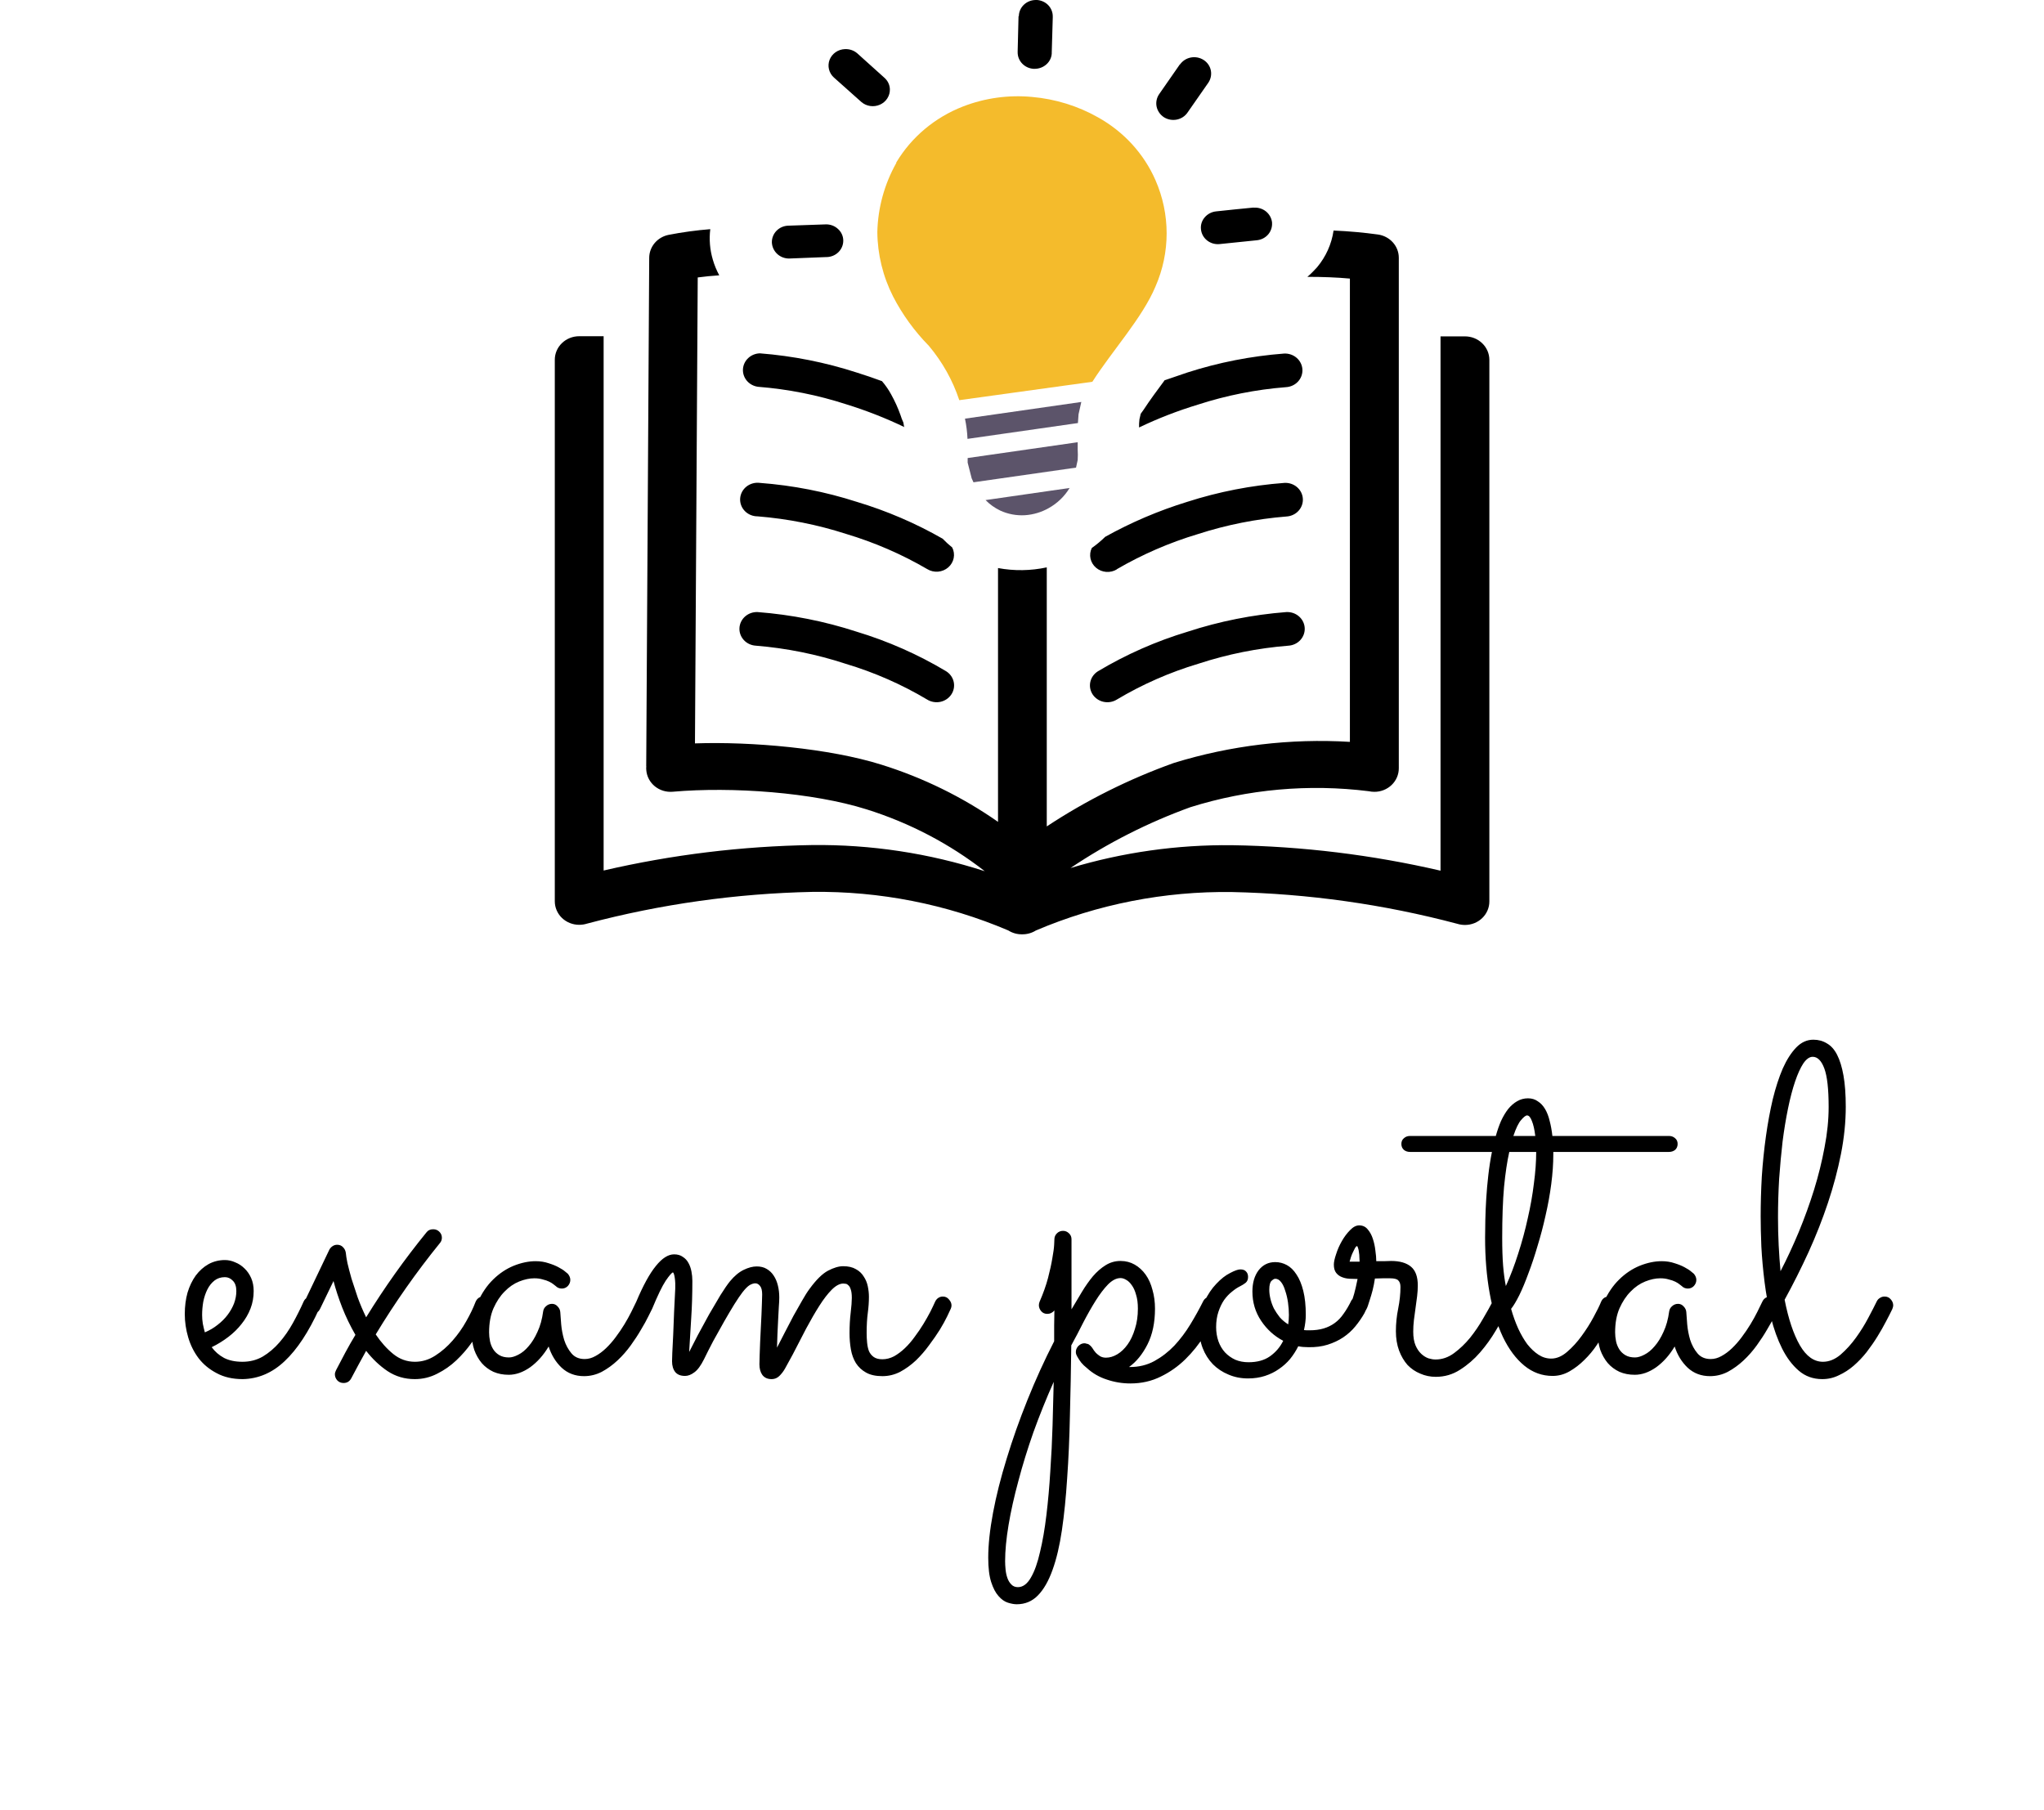 <svg width="350" height="310" viewBox="0 0 350 310" fill="none" xmlns="http://www.w3.org/2000/svg">
<path d="M36.25 230.703C36.797 231.458 37.5 232.07 38.359 232.539C39.219 232.982 40.273 233.203 41.523 233.203C42.8 233.203 43.958 232.904 45 232.305C46.042 231.68 46.992 230.872 47.852 229.883C48.711 228.893 49.479 227.786 50.156 226.562C50.833 225.339 51.445 224.115 51.992 222.891C52.122 222.604 52.305 222.396 52.539 222.266C52.773 222.109 53.034 222.031 53.32 222.031C53.763 222.031 54.115 222.188 54.375 222.5C54.661 222.812 54.805 223.151 54.805 223.516C54.805 223.646 54.792 223.763 54.766 223.867C54.74 223.945 54.7 224.036 54.648 224.141C52.852 228.099 50.885 231.081 48.75 233.086C46.641 235.091 44.245 236.12 41.562 236.172C39.844 236.172 38.359 235.833 37.109 235.156C35.859 234.505 34.831 233.659 34.023 232.617C33.216 231.549 32.617 230.352 32.227 229.023C31.836 227.695 31.641 226.367 31.641 225.039C31.641 223.711 31.797 222.487 32.109 221.367C32.448 220.247 32.917 219.271 33.516 218.438C34.141 217.604 34.87 216.953 35.703 216.484C36.562 216.016 37.5 215.781 38.516 215.781C39.115 215.781 39.7 215.911 40.273 216.172C40.872 216.406 41.406 216.758 41.875 217.227C42.344 217.669 42.721 218.216 43.008 218.867C43.294 219.518 43.438 220.26 43.438 221.094C43.438 222.161 43.255 223.164 42.891 224.102C42.526 225.039 42.018 225.911 41.367 226.719C40.742 227.526 39.987 228.268 39.102 228.945C38.216 229.622 37.266 230.208 36.25 230.703ZM35.078 228.164C35.885 227.826 36.615 227.396 37.266 226.875C37.943 226.354 38.516 225.781 38.984 225.156C39.453 224.531 39.818 223.88 40.078 223.203C40.339 222.5 40.469 221.797 40.469 221.094C40.469 220.312 40.273 219.727 39.883 219.336C39.492 218.919 39.036 218.711 38.516 218.711C37.812 218.711 37.214 218.906 36.719 219.297C36.224 219.688 35.82 220.195 35.508 220.82C35.195 221.445 34.961 222.148 34.805 222.93C34.675 223.685 34.609 224.44 34.609 225.195C34.609 225.664 34.648 226.159 34.727 226.68C34.831 227.201 34.948 227.695 35.078 228.164ZM75.312 212.891C71.302 217.839 67.643 223.047 64.336 228.516C65.247 229.87 66.25 230.99 67.344 231.875C68.438 232.76 69.674 233.203 71.055 233.203C72.279 233.203 73.438 232.852 74.531 232.148C75.625 231.445 76.615 230.586 77.5 229.57C78.412 228.529 79.193 227.422 79.844 226.25C80.521 225.052 81.042 223.971 81.406 223.008C81.667 222.357 82.122 222.031 82.773 222.031C83.216 222.031 83.568 222.188 83.828 222.5C84.115 222.786 84.258 223.125 84.258 223.516C84.258 223.646 84.232 223.815 84.18 224.023C84.206 223.971 84.088 224.232 83.828 224.805C83.568 225.378 83.177 226.12 82.656 227.031C82.135 227.917 81.497 228.893 80.742 229.961C79.987 231.029 79.115 232.031 78.125 232.969C77.162 233.88 76.081 234.635 74.883 235.234C73.685 235.859 72.396 236.172 71.016 236.172C69.297 236.172 67.747 235.716 66.367 234.805C65.013 233.893 63.789 232.734 62.695 231.328C62.253 232.109 61.823 232.891 61.406 233.672C60.99 234.453 60.573 235.234 60.156 236.016C59.87 236.562 59.427 236.836 58.828 236.836C58.385 236.836 58.021 236.68 57.734 236.367C57.474 236.055 57.344 235.716 57.344 235.352C57.344 235.143 57.409 234.909 57.539 234.648C58.06 233.633 58.594 232.617 59.141 231.602C59.688 230.586 60.26 229.583 60.859 228.594C59.974 227.057 59.219 225.495 58.594 223.906C57.969 222.292 57.474 220.781 57.109 219.375L54.805 224.141C54.518 224.714 54.075 225 53.477 225C53.034 225 52.669 224.844 52.383 224.531C52.122 224.219 51.992 223.88 51.992 223.516C51.992 223.281 52.044 223.073 52.148 222.891L56.406 213.984C56.536 213.75 56.719 213.555 56.953 213.398C57.188 213.242 57.448 213.164 57.734 213.164C58.151 213.164 58.49 213.307 58.75 213.594C59.01 213.854 59.167 214.18 59.219 214.57C59.245 214.935 59.336 215.508 59.492 216.289C59.675 217.07 59.909 217.969 60.195 218.984C60.508 219.974 60.859 221.042 61.25 222.188C61.667 223.333 62.148 224.466 62.695 225.586C65.82 220.508 69.271 215.651 73.047 211.016C73.307 210.677 73.685 210.508 74.18 210.508C74.596 210.508 74.948 210.651 75.234 210.938C75.521 211.224 75.664 211.562 75.664 211.953C75.664 212.318 75.547 212.63 75.312 212.891ZM111.68 224.102C111.576 224.31 111.354 224.753 111.016 225.43C110.703 226.081 110.286 226.836 109.766 227.695C109.271 228.555 108.685 229.453 108.008 230.391C107.331 231.328 106.576 232.188 105.742 232.969C104.909 233.75 104.01 234.401 103.047 234.922C102.083 235.417 101.068 235.664 100 235.664C98.49 235.664 97.213 235.182 96.172 234.219C95.156 233.255 94.414 232.044 93.945 230.586C93.06 232.07 92.005 233.255 90.781 234.141C89.557 235 88.333 235.43 87.109 235.43C86.146 235.43 85.273 235.26 84.492 234.922C83.711 234.557 83.047 234.062 82.5 233.438C81.953 232.786 81.523 232.031 81.211 231.172C80.924 230.312 80.781 229.375 80.781 228.359C80.781 226.328 81.12 224.544 81.797 223.008C82.5 221.445 83.385 220.143 84.453 219.102C85.521 218.06 86.693 217.279 87.969 216.758C89.271 216.237 90.521 215.977 91.719 215.977C92.526 215.977 93.268 216.094 93.945 216.328C94.622 216.536 95.195 216.771 95.664 217.031C96.159 217.292 96.537 217.539 96.797 217.773C97.057 217.982 97.201 218.099 97.227 218.125C97.513 218.464 97.656 218.815 97.656 219.18C97.656 219.57 97.513 219.922 97.227 220.234C96.94 220.521 96.602 220.664 96.211 220.664C95.794 220.664 95.443 220.521 95.156 220.234C95.104 220.182 94.987 220.091 94.805 219.961C94.622 219.805 94.375 219.648 94.062 219.492C93.75 219.336 93.372 219.206 92.93 219.102C92.513 218.971 92.031 218.906 91.484 218.906C90.677 218.906 89.818 219.089 88.906 219.453C87.995 219.818 87.162 220.391 86.406 221.172C85.651 221.927 85.013 222.891 84.492 224.062C83.997 225.208 83.75 226.576 83.75 228.164C83.75 228.659 83.802 229.167 83.906 229.688C84.01 230.182 84.193 230.638 84.453 231.055C84.713 231.471 85.065 231.81 85.508 232.07C85.951 232.331 86.497 232.461 87.148 232.461C87.617 232.461 88.151 232.305 88.75 231.992C89.375 231.68 89.961 231.198 90.508 230.547C91.081 229.896 91.588 229.076 92.031 228.086C92.5 227.096 92.826 225.924 93.008 224.57C93.06 224.206 93.229 223.906 93.516 223.672C93.802 223.411 94.141 223.281 94.531 223.281C94.896 223.281 95.208 223.424 95.469 223.711C95.755 223.997 95.912 224.323 95.938 224.688C95.963 225.182 96.016 225.885 96.094 226.797C96.172 227.682 96.341 228.568 96.602 229.453C96.888 230.339 97.305 231.107 97.852 231.758C98.398 232.409 99.154 232.734 100.117 232.734C100.742 232.734 101.354 232.565 101.953 232.227C102.578 231.888 103.177 231.445 103.75 230.898C104.349 230.326 104.909 229.688 105.43 228.984C105.977 228.255 106.471 227.526 106.914 226.797C107.357 226.068 107.747 225.365 108.086 224.688C108.424 224.01 108.711 223.424 108.945 222.93C109.076 222.643 109.258 222.422 109.492 222.266C109.753 222.109 110.026 222.031 110.312 222.031C110.755 222.031 111.107 222.201 111.367 222.539C111.654 222.852 111.797 223.19 111.797 223.555C111.797 223.737 111.758 223.919 111.68 224.102ZM118.008 231.523C118.398 230.742 118.893 229.779 119.492 228.633C120.117 227.461 120.755 226.289 121.406 225.117C122.083 223.945 122.734 222.839 123.359 221.797C124.01 220.755 124.557 219.961 125 219.414C125.755 218.503 126.536 217.852 127.344 217.461C128.151 217.07 128.893 216.875 129.57 216.875C130.247 216.875 130.82 217.018 131.289 217.305C131.784 217.591 132.188 217.982 132.5 218.477C132.812 218.945 133.047 219.505 133.203 220.156C133.359 220.781 133.438 221.458 133.438 222.188C133.438 222.604 133.411 223.151 133.359 223.828C133.333 224.505 133.294 225.234 133.242 226.016C133.216 226.797 133.177 227.604 133.125 228.438C133.099 229.271 133.073 230.052 133.047 230.781C133.438 230 133.88 229.141 134.375 228.203C134.87 227.24 135.365 226.289 135.859 225.352C136.38 224.414 136.875 223.542 137.344 222.734C137.812 221.901 138.242 221.224 138.633 220.703C139.753 219.167 140.794 218.138 141.758 217.617C142.747 217.096 143.62 216.836 144.375 216.836C145.26 216.836 145.99 217.005 146.562 217.344C147.135 217.656 147.578 218.073 147.891 218.594C148.229 219.089 148.464 219.648 148.594 220.273C148.724 220.898 148.789 221.497 148.789 222.07C148.789 222.956 148.724 223.88 148.594 224.844C148.464 225.807 148.398 226.953 148.398 228.281C148.398 228.828 148.424 229.375 148.477 229.922C148.529 230.469 148.633 230.951 148.789 231.367C148.971 231.784 149.245 232.122 149.609 232.383C149.974 232.643 150.469 232.773 151.094 232.773C151.771 232.773 152.435 232.604 153.086 232.266C153.737 231.901 154.362 231.432 154.961 230.859C155.56 230.286 156.12 229.635 156.641 228.906C157.188 228.177 157.682 227.448 158.125 226.719C158.568 225.99 158.958 225.299 159.297 224.648C159.635 223.971 159.909 223.398 160.117 222.93C160.247 222.643 160.43 222.422 160.664 222.266C160.898 222.109 161.159 222.031 161.445 222.031C161.888 222.031 162.24 222.201 162.5 222.539C162.786 222.852 162.93 223.19 162.93 223.555C162.93 223.737 162.891 223.919 162.812 224.102C162.708 224.31 162.5 224.753 162.188 225.43C161.875 226.081 161.458 226.836 160.938 227.695C160.417 228.529 159.805 229.414 159.102 230.352C158.424 231.289 157.669 232.161 156.836 232.969C156.003 233.75 155.104 234.401 154.141 234.922C153.177 235.417 152.161 235.664 151.094 235.664C149.948 235.664 149.01 235.456 148.281 235.039C147.578 234.648 147.005 234.115 146.562 233.438C146.146 232.76 145.859 231.979 145.703 231.094C145.547 230.208 145.469 229.284 145.469 228.32C145.469 227.044 145.534 225.872 145.664 224.805C145.794 223.711 145.859 222.865 145.859 222.266C145.859 221.615 145.794 221.12 145.664 220.781C145.56 220.443 145.417 220.208 145.234 220.078C145.078 219.922 144.922 219.844 144.766 219.844C144.609 219.818 144.492 219.805 144.414 219.805C143.789 219.805 143.125 220.156 142.422 220.859C141.745 221.536 141.042 222.448 140.312 223.594C139.583 224.74 138.828 226.042 138.047 227.5C137.292 228.958 136.523 230.443 135.742 231.953C135.299 232.786 134.922 233.477 134.609 234.023C134.323 234.57 134.036 235 133.75 235.312C133.49 235.625 133.229 235.846 132.969 235.977C132.708 236.107 132.422 236.172 132.109 236.172C131.432 236.172 130.911 235.938 130.547 235.469C130.208 235 130.039 234.388 130.039 233.633C130.039 233.242 130.052 232.721 130.078 232.07C130.104 231.419 130.13 230.703 130.156 229.922C130.182 229.141 130.221 228.333 130.273 227.5C130.326 226.667 130.365 225.872 130.391 225.117C130.417 224.336 130.443 223.646 130.469 223.047C130.495 222.448 130.508 221.992 130.508 221.68C130.508 221.003 130.391 220.521 130.156 220.234C129.922 219.922 129.648 219.766 129.336 219.766C129.049 219.766 128.724 219.87 128.359 220.078C128.021 220.286 127.617 220.69 127.148 221.289C126.784 221.758 126.315 222.448 125.742 223.359C125.195 224.245 124.609 225.234 123.984 226.328C123.359 227.422 122.734 228.542 122.109 229.688C121.51 230.833 120.99 231.862 120.547 232.773C120 233.867 119.453 234.609 118.906 235C118.359 235.417 117.826 235.625 117.305 235.625C116.549 235.625 115.99 235.404 115.625 234.961C115.26 234.492 115.078 233.88 115.078 233.125C115.078 233.047 115.091 232.578 115.117 231.719C115.169 230.859 115.221 229.818 115.273 228.594C115.326 227.344 115.378 226.016 115.43 224.609C115.508 223.203 115.573 221.888 115.625 220.664C115.651 220.013 115.625 219.414 115.547 218.867C115.469 218.32 115.365 217.995 115.234 217.891C115.026 217.943 114.609 218.424 113.984 219.336C113.385 220.247 112.617 221.836 111.68 224.102C111.549 224.388 111.354 224.609 111.094 224.766C110.833 224.922 110.56 225 110.273 225C109.831 225 109.479 224.857 109.219 224.57C108.958 224.258 108.828 223.906 108.828 223.516C108.828 223.333 108.867 223.138 108.945 222.93C110.117 220.143 111.237 218.099 112.305 216.797C113.372 215.469 114.414 214.805 115.43 214.805C116.029 214.805 116.523 214.948 116.914 215.234C117.331 215.495 117.656 215.846 117.891 216.289C118.125 216.706 118.294 217.188 118.398 217.734C118.503 218.281 118.555 218.815 118.555 219.336C118.555 221.654 118.49 223.776 118.359 225.703C118.255 227.63 118.138 229.57 118.008 231.523ZM197.773 224.102C197.773 226.497 197.344 228.542 196.484 230.234C195.625 231.927 194.57 233.216 193.32 234.102H193.477C195.013 234.102 196.406 233.763 197.656 233.086C198.932 232.383 200.078 231.497 201.094 230.43C202.109 229.336 203.021 228.125 203.828 226.797C204.635 225.469 205.352 224.18 205.977 222.93C206.107 222.643 206.289 222.422 206.523 222.266C206.784 222.109 207.057 222.031 207.344 222.031C207.786 222.031 208.138 222.188 208.398 222.5C208.659 222.812 208.789 223.151 208.789 223.516C208.789 223.724 208.75 223.919 208.672 224.102C207.995 225.612 207.188 227.135 206.25 228.672C205.312 230.182 204.219 231.549 202.969 232.773C201.719 233.997 200.312 234.987 198.75 235.742C197.188 236.523 195.456 236.914 193.555 236.914C192.174 236.914 190.833 236.693 189.531 236.25C188.229 235.833 187.083 235.169 186.094 234.258C185.729 233.971 185.417 233.672 185.156 233.359C184.896 233.021 184.688 232.708 184.531 232.422C184.479 232.37 184.453 232.318 184.453 232.266C184.297 232.031 184.219 231.784 184.219 231.523C184.219 231.185 184.336 230.872 184.57 230.586C184.596 230.534 184.622 230.508 184.648 230.508C184.674 230.482 184.701 230.456 184.727 230.43C184.987 230.195 185.273 230.065 185.586 230.039H185.703C185.833 230.039 185.924 230.052 185.977 230.078C186.003 230.078 186.016 230.091 186.016 230.117C186.042 230.117 186.068 230.117 186.094 230.117C186.172 230.117 186.263 230.143 186.367 230.195C186.393 230.221 186.419 230.234 186.445 230.234C186.68 230.391 186.875 230.586 187.031 230.82C187.214 231.133 187.422 231.419 187.656 231.68C187.865 231.888 188.112 232.083 188.398 232.266C188.685 232.422 189.01 232.5 189.375 232.5C190.026 232.5 190.677 232.305 191.328 231.914C191.979 231.523 192.565 230.964 193.086 230.234C193.607 229.505 194.023 228.62 194.336 227.578C194.674 226.536 194.844 225.378 194.844 224.102C194.844 223.164 194.74 222.37 194.531 221.719C194.349 221.042 194.102 220.495 193.789 220.078C193.503 219.661 193.19 219.362 192.852 219.18C192.513 218.971 192.188 218.867 191.875 218.867C191.172 218.867 190.456 219.232 189.727 219.961C189.023 220.69 188.32 221.615 187.617 222.734C186.914 223.854 186.211 225.091 185.508 226.445C184.831 227.799 184.141 229.115 183.438 230.391C183.385 234.609 183.307 238.633 183.203 242.461C183.125 246.289 182.969 249.844 182.734 253.125C182.526 256.406 182.227 259.375 181.836 262.031C181.445 264.688 180.911 266.953 180.234 268.828C179.557 270.729 178.724 272.188 177.734 273.203C176.745 274.219 175.534 274.727 174.102 274.727C173.659 274.727 173.151 274.635 172.578 274.453C172.005 274.271 171.471 273.893 170.977 273.32C170.482 272.773 170.065 271.979 169.727 270.938C169.388 269.896 169.219 268.503 169.219 266.758C169.219 264.544 169.492 261.979 170.039 259.062C170.586 256.146 171.367 253.047 172.383 249.766C173.372 246.51 174.557 243.164 175.938 239.727C177.318 236.289 178.841 232.943 180.508 229.688C180.508 228.776 180.508 227.878 180.508 226.992C180.534 226.107 180.547 225.247 180.547 224.414C180.208 224.805 179.805 225 179.336 225C178.893 225 178.542 224.844 178.281 224.531C178.021 224.219 177.891 223.88 177.891 223.516C177.891 223.333 177.93 223.138 178.008 222.93C178.633 221.497 179.115 220.143 179.453 218.867C179.792 217.565 180.039 216.432 180.195 215.469C180.378 214.479 180.482 213.698 180.508 213.125C180.534 212.552 180.547 212.253 180.547 212.227C180.547 211.836 180.69 211.497 180.977 211.211C181.263 210.924 181.615 210.781 182.031 210.781C182.422 210.781 182.76 210.924 183.047 211.211C183.333 211.471 183.477 211.81 183.477 212.227V224.219C184.076 223.203 184.674 222.201 185.273 221.211C185.872 220.221 186.497 219.336 187.148 218.555C187.826 217.773 188.542 217.148 189.297 216.68C190.078 216.185 190.938 215.938 191.875 215.938C192.76 215.938 193.568 216.146 194.297 216.562C195.026 216.979 195.651 217.552 196.172 218.281C196.693 219.01 197.083 219.883 197.344 220.898C197.63 221.888 197.773 222.956 197.773 224.102ZM180.43 236.641C179.154 239.505 177.995 242.383 176.953 245.273C175.938 248.164 175.078 250.951 174.375 253.633C173.646 256.315 173.086 258.828 172.695 261.172C172.305 263.516 172.109 265.573 172.109 267.344C172.109 267.786 172.135 268.268 172.188 268.789C172.24 269.31 172.344 269.792 172.5 270.234C172.656 270.677 172.878 271.042 173.164 271.328C173.451 271.641 173.828 271.797 174.297 271.797C175.156 271.797 175.898 271.25 176.523 270.156C177.148 269.089 177.669 267.63 178.086 265.781C178.529 263.958 178.893 261.849 179.18 259.453C179.466 257.083 179.688 254.596 179.844 251.992C180.026 249.388 180.156 246.758 180.234 244.102C180.312 241.471 180.378 238.984 180.43 236.641ZM224.023 230.703C223.372 230.703 222.799 230.651 222.305 230.547C221.914 231.328 221.445 232.057 220.898 232.734C220.352 233.385 219.714 233.958 218.984 234.453C218.281 234.948 217.487 235.339 216.602 235.625C215.716 235.911 214.753 236.055 213.711 236.055C212.487 236.055 211.367 235.833 210.352 235.391C209.336 234.974 208.451 234.388 207.695 233.633C206.94 232.852 206.354 231.927 205.938 230.859C205.521 229.766 205.312 228.568 205.312 227.266C205.312 225.599 205.612 224.154 206.211 222.93C206.81 221.68 207.5 220.651 208.281 219.844C209.062 219.01 209.844 218.398 210.625 218.008C211.406 217.591 211.992 217.383 212.383 217.383C212.826 217.383 213.151 217.5 213.359 217.734C213.594 217.969 213.711 218.281 213.711 218.672C213.711 219.115 213.568 219.453 213.281 219.688C213.021 219.896 212.682 220.104 212.266 220.312C211.849 220.521 211.406 220.82 210.938 221.211C210.469 221.576 210.026 222.044 209.609 222.617C209.219 223.19 208.893 223.867 208.633 224.648C208.372 225.43 208.242 226.302 208.242 227.266C208.242 228.125 208.372 228.932 208.633 229.688C208.893 230.417 209.271 231.055 209.766 231.602C210.26 232.122 210.846 232.539 211.523 232.852C212.201 233.138 212.956 233.281 213.789 233.281C215.273 233.281 216.497 232.943 217.461 232.266C218.451 231.562 219.206 230.677 219.727 229.609C218.19 228.802 216.927 227.656 215.938 226.172C214.948 224.688 214.453 223.021 214.453 221.172C214.453 219.688 214.805 218.477 215.508 217.539C216.237 216.602 217.188 216.133 218.359 216.133C219.062 216.133 219.727 216.302 220.352 216.641C220.977 216.979 221.523 217.513 221.992 218.242C222.487 218.971 222.878 219.909 223.164 221.055C223.451 222.201 223.594 223.568 223.594 225.156C223.594 225.99 223.49 226.862 223.281 227.773C223.438 227.799 223.594 227.812 223.75 227.812C223.906 227.812 224.076 227.812 224.258 227.812C225.143 227.812 225.938 227.708 226.641 227.5C227.344 227.292 227.982 226.979 228.555 226.562C229.128 226.146 229.635 225.612 230.078 224.961C230.547 224.31 230.99 223.555 231.406 222.695C231.484 222.539 231.654 222.396 231.914 222.266C232.174 222.109 232.435 222.031 232.695 222.031C233.034 222.031 233.346 222.174 233.633 222.461C233.945 222.721 234.102 223.073 234.102 223.516C234.102 223.724 234.049 223.958 233.945 224.219C233.841 224.453 233.737 224.674 233.633 224.883C233.19 225.664 232.669 226.419 232.07 227.148C231.497 227.852 230.807 228.477 230 229.023C229.219 229.544 228.333 229.961 227.344 230.273C226.354 230.586 225.247 230.729 224.023 230.703ZM217.344 220.859C217.344 221.354 217.409 221.875 217.539 222.422C217.669 222.969 217.865 223.516 218.125 224.062C218.411 224.583 218.75 225.091 219.141 225.586C219.557 226.055 220.039 226.458 220.586 226.797C220.664 226.25 220.703 225.716 220.703 225.195C220.703 224.492 220.651 223.776 220.547 223.047C220.443 222.318 220.286 221.654 220.078 221.055C219.896 220.43 219.661 219.935 219.375 219.57C219.089 219.18 218.75 218.984 218.359 218.984C218.203 218.984 217.995 219.102 217.734 219.336C217.474 219.57 217.344 220.078 217.344 220.859ZM235.43 218.945C235.326 219.648 235.195 220.312 235.039 220.938C234.883 221.536 234.727 222.07 234.57 222.539C234.44 222.982 234.323 223.346 234.219 223.633C234.115 223.919 234.049 224.076 234.023 224.102C233.763 224.701 233.307 225 232.656 225C232.292 225 231.953 224.87 231.641 224.609C231.328 224.323 231.172 223.971 231.172 223.555C231.172 223.398 231.198 223.281 231.25 223.203C231.302 223.125 231.38 222.969 231.484 222.734C231.589 222.5 231.719 222.109 231.875 221.562C232.031 221.016 232.227 220.169 232.461 219.023C232.018 219.023 231.562 219.01 231.094 218.984C230.625 218.958 230.195 218.867 229.805 218.711C229.388 218.555 229.049 218.307 228.789 217.969C228.529 217.63 228.398 217.161 228.398 216.562C228.398 216.12 228.529 215.521 228.789 214.766C229.023 214.01 229.349 213.268 229.766 212.539C230.182 211.81 230.651 211.185 231.172 210.664C231.693 210.117 232.214 209.844 232.734 209.844C233.333 209.844 233.815 210.065 234.18 210.508C234.57 210.951 234.87 211.497 235.078 212.148C235.286 212.773 235.43 213.438 235.508 214.141C235.612 214.844 235.664 215.456 235.664 215.977C236.107 215.977 236.536 215.977 236.953 215.977C237.396 215.951 237.812 215.938 238.203 215.938C239.688 215.938 240.82 216.263 241.602 216.914C242.383 217.565 242.773 218.633 242.773 220.117C242.773 220.716 242.734 221.341 242.656 221.992C242.578 222.643 242.487 223.32 242.383 224.023C242.279 224.701 242.188 225.378 242.109 226.055C242.031 226.732 241.992 227.396 241.992 228.047C241.992 228.984 242.122 229.766 242.383 230.391C242.643 230.99 242.969 231.471 243.359 231.836C243.75 232.201 244.167 232.461 244.609 232.617C245.052 232.747 245.456 232.812 245.82 232.812C246.94 232.812 247.995 232.448 248.984 231.719C249.974 230.99 250.885 230.117 251.719 229.102C252.552 228.06 253.294 226.966 253.945 225.82C254.622 224.674 255.182 223.672 255.625 222.812C255.755 222.578 255.938 222.396 256.172 222.266C256.406 222.135 256.654 222.07 256.914 222.07C257.383 222.07 257.747 222.227 258.008 222.539C258.268 222.826 258.398 223.151 258.398 223.516C258.398 223.776 258.346 224.01 258.242 224.219C257.643 225.286 256.94 226.497 256.133 227.852C255.352 229.18 254.453 230.43 253.438 231.602C252.422 232.773 251.276 233.763 250 234.57C248.75 235.378 247.37 235.781 245.859 235.781C244.922 235.781 244.036 235.599 243.203 235.234C242.37 234.896 241.641 234.401 241.016 233.75C240.417 233.073 239.935 232.253 239.57 231.289C239.206 230.299 239.023 229.193 239.023 227.969C239.023 226.667 239.154 225.378 239.414 224.102C239.674 222.799 239.805 221.562 239.805 220.391C239.805 219.896 239.688 219.531 239.453 219.297C239.245 219.036 238.763 218.906 238.008 218.906C237.643 218.906 237.24 218.906 236.797 218.906C236.38 218.906 235.924 218.919 235.43 218.945ZM232.812 216.055C232.812 215.872 232.799 215.638 232.773 215.352C232.773 215.039 232.747 214.74 232.695 214.453C232.669 214.167 232.617 213.919 232.539 213.711C232.487 213.503 232.422 213.398 232.344 213.398C232.266 213.398 232.161 213.503 232.031 213.711C231.927 213.893 231.81 214.128 231.68 214.414C231.549 214.674 231.432 214.961 231.328 215.273C231.224 215.586 231.146 215.846 231.094 216.055H232.812ZM287.266 195.898C287.266 196.315 287.122 196.654 286.836 196.914C286.549 197.148 286.198 197.266 285.781 197.266H265.977V197.695C265.977 199.284 265.859 200.977 265.625 202.773C265.391 204.57 265.065 206.367 264.648 208.164C264.258 209.935 263.802 211.667 263.281 213.359C262.786 215.052 262.266 216.615 261.719 218.047C261.198 219.479 260.677 220.729 260.156 221.797C259.635 222.839 259.167 223.62 258.75 224.141C259.089 225.339 259.492 226.458 259.961 227.5C260.43 228.516 260.951 229.414 261.523 230.195C262.122 230.951 262.76 231.549 263.438 231.992C264.115 232.435 264.844 232.656 265.625 232.656C266.536 232.656 267.435 232.279 268.32 231.523C269.232 230.742 270.065 229.831 270.82 228.789C271.602 227.721 272.279 226.654 272.852 225.586C273.451 224.492 273.88 223.62 274.141 222.969C274.401 222.344 274.857 222.031 275.508 222.031C275.951 222.031 276.302 222.188 276.562 222.5C276.849 222.812 276.992 223.151 276.992 223.516C276.992 223.698 276.953 223.88 276.875 224.062C276.797 224.245 276.602 224.661 276.289 225.312C276.003 225.964 275.612 226.719 275.117 227.578C274.648 228.438 274.089 229.349 273.438 230.312C272.812 231.25 272.096 232.109 271.289 232.891C270.508 233.672 269.661 234.323 268.75 234.844C267.839 235.365 266.875 235.625 265.859 235.625C264.062 235.625 262.448 235.039 261.016 233.867C259.583 232.695 258.359 231.055 257.344 228.945C256.354 226.836 255.599 224.336 255.078 221.445C254.557 218.555 254.297 215.391 254.297 211.953C254.297 211.094 254.31 210.091 254.336 208.945C254.362 207.773 254.414 206.549 254.492 205.273C254.57 203.971 254.688 202.643 254.844 201.289C255 199.909 255.208 198.568 255.469 197.266H241.445C241.029 197.266 240.677 197.148 240.391 196.914C240.104 196.654 239.961 196.315 239.961 195.898C239.961 195.482 240.104 195.156 240.391 194.922C240.677 194.661 241.029 194.531 241.445 194.531H256.133C256.393 193.594 256.693 192.734 257.031 191.953C257.396 191.172 257.799 190.495 258.242 189.922C258.711 189.349 259.219 188.906 259.766 188.594C260.339 188.255 260.964 188.086 261.641 188.086C262.292 188.086 262.852 188.255 263.32 188.594C263.815 188.906 264.232 189.349 264.57 189.922C264.909 190.495 265.169 191.172 265.352 191.953C265.56 192.734 265.716 193.594 265.82 194.531H285.781C286.198 194.531 286.549 194.661 286.836 194.922C287.122 195.156 287.266 195.482 287.266 195.898ZM257.852 220.234C258.633 218.516 259.336 216.667 259.961 214.688C260.612 212.682 261.159 210.664 261.602 208.633C262.07 206.602 262.422 204.609 262.656 202.656C262.917 200.703 263.047 198.906 263.047 197.266H258.438C258.073 198.88 257.773 200.885 257.539 203.281C257.331 205.651 257.227 208.542 257.227 211.953C257.227 213.854 257.279 215.456 257.383 216.758C257.487 218.034 257.643 219.193 257.852 220.234ZM261.484 191.016C261.25 191.016 260.911 191.276 260.469 191.797C260.026 192.292 259.583 193.203 259.141 194.531H262.891C262.76 193.438 262.565 192.578 262.305 191.953C262.07 191.328 261.797 191.016 261.484 191.016ZM258.477 223.047V223.086V223.047ZM304.492 224.102C304.388 224.31 304.167 224.753 303.828 225.43C303.516 226.081 303.099 226.836 302.578 227.695C302.083 228.555 301.497 229.453 300.82 230.391C300.143 231.328 299.388 232.188 298.555 232.969C297.721 233.75 296.823 234.401 295.859 234.922C294.896 235.417 293.88 235.664 292.812 235.664C291.302 235.664 290.026 235.182 288.984 234.219C287.969 233.255 287.227 232.044 286.758 230.586C285.872 232.07 284.818 233.255 283.594 234.141C282.37 235 281.146 235.43 279.922 235.43C278.958 235.43 278.086 235.26 277.305 234.922C276.523 234.557 275.859 234.062 275.312 233.438C274.766 232.786 274.336 232.031 274.023 231.172C273.737 230.312 273.594 229.375 273.594 228.359C273.594 226.328 273.932 224.544 274.609 223.008C275.312 221.445 276.198 220.143 277.266 219.102C278.333 218.06 279.505 217.279 280.781 216.758C282.083 216.237 283.333 215.977 284.531 215.977C285.339 215.977 286.081 216.094 286.758 216.328C287.435 216.536 288.008 216.771 288.477 217.031C288.971 217.292 289.349 217.539 289.609 217.773C289.87 217.982 290.013 218.099 290.039 218.125C290.326 218.464 290.469 218.815 290.469 219.18C290.469 219.57 290.326 219.922 290.039 220.234C289.753 220.521 289.414 220.664 289.023 220.664C288.607 220.664 288.255 220.521 287.969 220.234C287.917 220.182 287.799 220.091 287.617 219.961C287.435 219.805 287.188 219.648 286.875 219.492C286.562 219.336 286.185 219.206 285.742 219.102C285.326 218.971 284.844 218.906 284.297 218.906C283.49 218.906 282.63 219.089 281.719 219.453C280.807 219.818 279.974 220.391 279.219 221.172C278.464 221.927 277.826 222.891 277.305 224.062C276.81 225.208 276.562 226.576 276.562 228.164C276.562 228.659 276.615 229.167 276.719 229.688C276.823 230.182 277.005 230.638 277.266 231.055C277.526 231.471 277.878 231.81 278.32 232.07C278.763 232.331 279.31 232.461 279.961 232.461C280.43 232.461 280.964 232.305 281.562 231.992C282.188 231.68 282.773 231.198 283.32 230.547C283.893 229.896 284.401 229.076 284.844 228.086C285.312 227.096 285.638 225.924 285.82 224.57C285.872 224.206 286.042 223.906 286.328 223.672C286.615 223.411 286.953 223.281 287.344 223.281C287.708 223.281 288.021 223.424 288.281 223.711C288.568 223.997 288.724 224.323 288.75 224.688C288.776 225.182 288.828 225.885 288.906 226.797C288.984 227.682 289.154 228.568 289.414 229.453C289.701 230.339 290.117 231.107 290.664 231.758C291.211 232.409 291.966 232.734 292.93 232.734C293.555 232.734 294.167 232.565 294.766 232.227C295.391 231.888 295.99 231.445 296.562 230.898C297.161 230.326 297.721 229.688 298.242 228.984C298.789 228.255 299.284 227.526 299.727 226.797C300.169 226.068 300.56 225.365 300.898 224.688C301.237 224.01 301.523 223.424 301.758 222.93C301.888 222.643 302.07 222.422 302.305 222.266C302.565 222.109 302.839 222.031 303.125 222.031C303.568 222.031 303.919 222.201 304.18 222.539C304.466 222.852 304.609 223.19 304.609 223.555C304.609 223.737 304.57 223.919 304.492 224.102ZM324.023 224.18C323.737 224.779 323.372 225.495 322.93 226.328C322.513 227.135 322.031 227.982 321.484 228.867C320.938 229.753 320.326 230.638 319.648 231.523C318.971 232.383 318.229 233.164 317.422 233.867C316.641 234.544 315.794 235.091 314.883 235.508C313.997 235.951 313.047 236.172 312.031 236.172C310.469 236.172 309.128 235.69 308.008 234.727C306.888 233.763 305.938 232.5 305.156 230.938C304.375 229.375 303.737 227.604 303.242 225.625C302.773 223.62 302.409 221.589 302.148 219.531C301.888 217.448 301.706 215.43 301.602 213.477C301.523 211.523 301.484 209.792 301.484 208.281C301.484 206.094 301.549 203.828 301.68 201.484C301.836 199.141 302.07 196.849 302.383 194.609C302.695 192.37 303.086 190.247 303.555 188.242C304.049 186.237 304.622 184.479 305.273 182.969C305.951 181.458 306.719 180.26 307.578 179.375C308.438 178.49 309.414 178.047 310.508 178.047C311.367 178.047 312.135 178.255 312.812 178.672C313.516 179.062 314.102 179.714 314.57 180.625C315.039 181.536 315.404 182.721 315.664 184.18C315.924 185.638 316.055 187.422 316.055 189.531C316.055 192.135 315.781 194.831 315.234 197.617C314.688 200.378 313.945 203.164 313.008 205.977C312.07 208.789 310.964 211.602 309.688 214.414C308.411 217.201 307.044 219.922 305.586 222.578C306.237 225.885 307.109 228.49 308.203 230.391C309.297 232.266 310.612 233.203 312.148 233.203C313.19 233.203 314.193 232.799 315.156 231.992C316.12 231.159 317.005 230.182 317.812 229.062C318.62 227.943 319.323 226.81 319.922 225.664C320.547 224.492 321.029 223.555 321.367 222.852C321.497 222.591 321.68 222.396 321.914 222.266C322.148 222.109 322.409 222.031 322.695 222.031C323.138 222.031 323.49 222.188 323.75 222.5C324.036 222.812 324.18 223.164 324.18 223.555C324.18 223.711 324.128 223.919 324.023 224.18ZM304.453 208.477C304.453 210.143 304.492 211.745 304.57 213.281C304.648 214.818 304.753 216.289 304.883 217.695C305.977 215.586 307.018 213.346 308.008 210.977C308.997 208.581 309.87 206.172 310.625 203.75C311.38 201.302 311.979 198.88 312.422 196.484C312.891 194.062 313.125 191.758 313.125 189.57C313.125 186.497 312.878 184.297 312.383 182.969C311.888 181.641 311.224 180.977 310.391 180.977C309.844 180.977 309.31 181.354 308.789 182.109C308.294 182.865 307.826 183.893 307.383 185.195C306.94 186.497 306.536 188.034 306.172 189.805C305.807 191.576 305.495 193.477 305.234 195.508C305 197.539 304.805 199.661 304.648 201.875C304.518 204.089 304.453 206.289 304.453 208.477Z" fill="black"/>
<g clip-path="url(#clip0_9_20)">
<path d="M110.654 131.224C110.834 102.144 111.005 73.112 111.167 44.128C111.175 43.21 111.507 42.323 112.108 41.613C112.71 40.902 113.546 40.411 114.477 40.221V40.221C116.836 39.761 119.222 39.435 121.622 39.245C121.408 40.991 121.555 42.761 122.054 44.453C122.324 45.386 122.695 46.29 123.161 47.148C121.811 47.239 120.622 47.357 119.474 47.513L119.001 127.305C128.672 126.966 142.03 128.151 150.931 130.95C158.077 133.184 164.814 136.489 170.894 140.742V97.279C173.655 97.793 176.497 97.753 179.241 97.161V141.523C186.009 137.053 193.322 133.401 201.014 130.651C210.738 127.652 220.957 126.429 231.147 127.044V47.708C228.905 47.5 226.447 47.409 223.867 47.409C224.208 47.122 224.533 46.818 224.84 46.497L225.528 45.768C227.042 43.956 228.017 41.783 228.351 39.479C231.053 39.596 233.551 39.831 235.929 40.156C236.925 40.291 237.837 40.769 238.498 41.501C239.158 42.233 239.521 43.17 239.521 44.141V44.141V131.575C239.521 132.105 239.413 132.629 239.202 133.118C238.992 133.607 238.683 134.051 238.294 134.425C237.905 134.799 237.443 135.095 236.936 135.296C236.428 135.498 235.883 135.601 235.334 135.599C235.012 135.597 234.69 135.562 234.375 135.495C224.111 134.21 213.68 135.144 203.837 138.229C196.569 140.862 189.672 144.361 183.307 148.646C192.258 145.955 201.592 144.637 210.968 144.74C222.998 144.928 234.969 146.39 246.666 149.102C246.666 118.607 246.666 88.108 246.666 57.604H250.853C251.96 57.604 253.022 58.028 253.805 58.783C254.587 59.537 255.027 60.56 255.027 61.628V154.375C255.027 155.442 254.587 156.465 253.805 157.22C253.022 157.975 251.96 158.398 250.853 158.398C250.395 158.396 249.939 158.326 249.503 158.19C236.93 154.857 223.978 153.034 210.941 152.76C199.397 152.602 187.954 154.844 177.391 159.336C176.685 159.782 175.857 160.013 175.014 160C174.174 160.013 173.351 159.781 172.65 159.336C162.088 154.839 150.645 152.587 139.099 152.734C126.063 153.008 113.111 154.832 100.538 158.164C100.101 158.301 99.646 158.371 99.187 158.372C98.638 158.374 98.094 158.271 97.586 158.07C97.078 157.868 96.616 157.572 96.227 157.199C95.838 156.825 95.53 156.381 95.319 155.892C95.108 155.403 95 154.878 95 154.349V61.602C95 60.534 95.44 59.511 96.222 58.757C97.005 58.002 98.067 57.578 99.174 57.578H103.361V149.075C115.058 146.363 127.029 144.9 139.059 144.714C149.105 144.597 159.1 146.111 168.625 149.193C162.602 144.493 155.735 140.9 148.365 138.594C139.18 135.703 125.404 134.687 115.165 135.586C114.619 135.63 114.068 135.57 113.546 135.409C113.023 135.248 112.539 134.988 112.121 134.646C111.703 134.303 111.36 133.884 111.11 133.413C110.861 132.942 110.71 132.428 110.668 131.901C110.641 131.676 110.641 131.449 110.668 131.224H110.654ZM191.249 119.792C190.919 119.998 190.552 120.139 190.166 120.208C189.78 120.277 189.384 120.272 189 120.194C188.616 120.115 188.252 119.964 187.929 119.75C187.606 119.536 187.329 119.262 187.115 118.945C186.902 118.628 186.755 118.273 186.683 117.902C186.612 117.53 186.617 117.148 186.698 116.778C186.78 116.408 186.936 116.057 187.158 115.745C187.381 115.433 187.664 115.167 187.993 114.961C192.8 112.084 197.964 109.804 203.364 108.177C208.823 106.393 214.489 105.265 220.234 104.818C220.626 104.794 221.019 104.844 221.391 104.967C221.762 105.089 222.105 105.281 222.4 105.532C222.695 105.782 222.935 106.086 223.108 106.426C223.281 106.766 223.383 107.135 223.408 107.513C223.433 107.891 223.38 108.27 223.253 108.628C223.126 108.986 222.927 109.317 222.667 109.601C222.408 109.885 222.093 110.117 221.74 110.284C221.387 110.451 221.004 110.549 220.612 110.573C215.368 110.989 210.196 112.025 205.214 113.659C200.309 115.126 195.616 117.187 191.249 119.792V119.792ZM191.249 97.5C190.702 97.833 190.059 97.986 189.415 97.936C188.771 97.886 188.161 97.636 187.677 97.224C187.193 96.811 186.861 96.259 186.73 95.649C186.6 95.039 186.678 94.404 186.953 93.841C187.771 93.264 188.539 92.624 189.25 91.927C193.696 89.452 198.405 87.444 203.296 85.938C208.685 84.207 214.274 83.118 219.937 82.695C220.329 82.674 220.721 82.727 221.092 82.852C221.462 82.977 221.804 83.171 222.097 83.423C222.39 83.675 222.628 83.98 222.799 84.321C222.969 84.662 223.068 85.032 223.09 85.41C223.113 85.788 223.057 86.166 222.928 86.524C222.798 86.881 222.597 87.21 222.336 87.493C222.074 87.775 221.757 88.005 221.404 88.169C221.05 88.334 220.666 88.429 220.274 88.451C215.12 88.864 210.037 89.874 205.133 91.458C200.26 92.918 195.589 94.943 191.221 97.487L191.249 97.5ZM199.474 65.104C200.73 64.661 202.013 64.232 203.283 63.802C208.654 62.07 214.224 60.977 219.869 60.547C220.661 60.505 221.437 60.769 222.027 61.279C222.617 61.789 222.973 62.505 223.016 63.268C223.059 64.031 222.786 64.78 222.257 65.349C221.727 65.918 220.985 66.261 220.193 66.302C215.057 66.706 209.991 67.712 205.106 69.297C201.652 70.345 198.288 71.651 195.044 73.203C195.044 72.734 195.044 72.279 195.111 71.81L195.328 70.859L195.814 70.182C196.908 68.503 198.191 66.784 199.474 65.052V65.104ZM162.007 114.948C162.673 115.364 163.14 116.018 163.306 116.767C163.472 117.515 163.323 118.296 162.891 118.939C162.46 119.581 161.781 120.032 161.005 120.192C160.228 120.352 159.418 120.208 158.751 119.792C154.387 117.192 149.699 115.136 144.799 113.672C139.83 112.039 134.673 110.998 129.442 110.573C128.65 110.531 127.908 110.189 127.379 109.62C126.849 109.051 126.576 108.302 126.619 107.539C126.662 106.776 127.018 106.06 127.608 105.55C128.198 105.04 128.974 104.776 129.766 104.818C135.515 105.262 141.185 106.386 146.649 108.164C152.044 109.794 157.204 112.073 162.007 114.948V114.948ZM163.047 93.75C163.336 94.312 163.426 94.95 163.304 95.567C163.182 96.183 162.855 96.744 162.371 97.165C161.888 97.585 161.275 97.841 160.626 97.895C159.978 97.948 159.329 97.796 158.778 97.461C154.417 94.914 149.75 92.89 144.88 91.432C139.976 89.85 134.893 88.841 129.739 88.424C129.329 88.427 128.923 88.349 128.546 88.194C128.169 88.039 127.83 87.811 127.548 87.524C127.267 87.237 127.049 86.897 126.91 86.525C126.771 86.154 126.712 85.758 126.738 85.364C126.764 84.97 126.874 84.585 127.061 84.234C127.248 83.882 127.509 83.571 127.825 83.321C128.142 83.071 128.51 82.886 128.904 82.778C129.298 82.671 129.711 82.642 130.117 82.695C135.763 83.12 141.333 84.209 146.704 85.938C151.845 87.483 156.781 89.602 161.412 92.253C161.923 92.785 162.469 93.285 163.047 93.75V93.75ZM154.862 73.138C151.646 71.596 148.313 70.29 144.894 69.232C140.009 67.647 134.943 66.641 129.807 66.237C129.063 66.142 128.383 65.78 127.903 65.224C127.424 64.667 127.179 63.957 127.218 63.234C127.257 62.511 127.577 61.83 128.115 61.324C128.652 60.819 129.367 60.528 130.117 60.508C135.769 60.95 141.344 62.056 146.717 63.802C148.162 64.258 149.607 64.74 151.026 65.273C151.628 65.974 152.153 66.734 152.592 67.539C153.221 68.668 153.754 69.843 154.186 71.055C154.322 71.499 154.489 71.934 154.686 72.357L154.835 73.216L154.862 73.138Z" fill="black"/>
<path d="M183.158 83.555C182.295 84.992 181.056 86.187 179.565 87.018C178.33 87.719 176.943 88.133 175.513 88.229C174.052 88.317 172.593 88.044 171.272 87.435C170.331 86.984 169.48 86.376 168.76 85.638L183.226 83.555H183.158ZM185.157 68.828L184.684 70.938L184.576 72.448L165.667 75.156C165.619 73.993 165.474 72.834 165.235 71.693L185.211 68.828H185.157ZM184.536 75.755V76.667V76.979C184.576 77.578 184.576 78.178 184.536 78.776L184.252 80.078L166.693 82.591L166.383 81.914L165.694 79.219V78.438L184.455 75.742L184.536 75.755Z" fill="#5C546A"/>
<path d="M159.049 59.219C156.587 56.714 154.525 53.87 152.93 50.781C151.182 47.338 150.259 43.56 150.229 39.727C150.323 35.598 151.434 31.55 153.47 27.917V27.826C156.061 23.482 160.09 20.102 164.911 18.229C168.657 16.779 172.711 16.22 176.729 16.602C180.709 16.951 184.56 18.142 188.007 20.091C192.418 22.545 195.876 26.322 197.853 30.846C199.116 33.731 199.767 36.83 199.767 39.961C199.767 43.092 199.116 46.191 197.853 49.075C195.625 54.414 190.398 60.13 187.048 65.378L164.262 68.529C163.139 65.14 161.371 61.983 159.049 59.219V59.219Z" fill="#F4BB2C"/>
<path d="M135.142 44.271C134.384 44.281 133.652 44.005 133.102 43.503C132.541 42.987 132.207 42.283 132.17 41.536C132.159 41.166 132.223 40.797 132.36 40.451C132.497 40.104 132.703 39.787 132.967 39.518C133.229 39.249 133.545 39.032 133.895 38.883C134.245 38.733 134.623 38.652 135.007 38.646L141.382 38.425C141.766 38.412 142.149 38.473 142.509 38.605C142.868 38.737 143.197 38.937 143.475 39.193C143.759 39.443 143.987 39.746 144.145 40.084C144.303 40.422 144.388 40.788 144.394 41.159V41.263C144.384 41.985 144.084 42.676 143.558 43.19C143.032 43.705 142.32 44.003 141.571 44.023H141.463L135.142 44.271ZM174.46 2.76C174.47 2.02 174.785 1.314 175.334 0.797C175.883 0.28 176.623 -0.007 177.391 1.75401e-06H177.593C178.307 0.056 178.975 0.361 179.471 0.859C179.994 1.393 180.28 2.104 180.268 2.839V2.839C180.275 2.886 180.275 2.934 180.268 2.982L180.092 9.01C180.098 9.071 180.098 9.132 180.092 9.193C180.043 9.883 179.724 10.53 179.201 11.003C178.647 11.51 177.911 11.79 177.147 11.784H176.958C176.22 11.731 175.531 11.41 175.029 10.885C174.528 10.361 174.252 9.672 174.257 8.958V8.958C174.25 8.906 174.25 8.854 174.257 8.802L174.406 2.773L174.46 2.76ZM202.054 11.042C202.267 10.735 202.542 10.471 202.861 10.266C203.18 10.061 203.538 9.919 203.915 9.848C204.291 9.776 204.678 9.777 205.054 9.85C205.43 9.923 205.788 10.067 206.106 10.273V10.273C206.423 10.477 206.695 10.74 206.906 11.046C207.117 11.353 207.263 11.696 207.335 12.057C207.48 12.788 207.325 13.544 206.903 14.167L203.337 19.284C203.126 19.592 202.854 19.856 202.536 20.062C202.219 20.267 201.862 20.41 201.487 20.482C200.724 20.628 199.933 20.479 199.285 20.065C198.639 19.632 198.193 18.974 198.042 18.229C197.901 17.497 198.061 16.74 198.488 16.12L202.054 10.99V11.042ZM214.642 35.56H214.737C215.465 35.52 216.182 35.742 216.749 36.185C217.347 36.661 217.73 37.343 217.816 38.086V38.086C217.816 38.086 217.816 38.164 217.816 38.177C217.86 38.883 217.629 39.58 217.168 40.13C216.924 40.416 216.625 40.653 216.287 40.827C215.948 41.002 215.578 41.11 215.196 41.146L208.848 41.797C208.466 41.837 208.08 41.803 207.712 41.698C207.344 41.592 207.001 41.418 206.703 41.184C206.406 40.95 206.159 40.662 205.978 40.336C205.796 40.01 205.684 39.652 205.647 39.284C205.602 38.917 205.636 38.546 205.745 38.192C205.854 37.839 206.036 37.51 206.281 37.227C206.768 36.648 207.472 36.279 208.24 36.198C210.374 35.977 212.494 35.742 214.629 35.547L214.642 35.56ZM142.8 13.281C142.378 12.903 142.081 12.412 141.948 11.871C141.815 11.33 141.852 10.763 142.052 10.242C142.253 9.721 142.61 9.269 143.077 8.943C143.544 8.617 144.101 8.432 144.677 8.411C145.444 8.374 146.195 8.626 146.771 9.115L151.444 13.32C151.727 13.57 151.955 13.871 152.115 14.206C152.275 14.542 152.364 14.905 152.376 15.273C152.394 15.828 152.241 16.375 151.938 16.847C151.635 17.319 151.194 17.694 150.672 17.926C150.149 18.157 149.567 18.236 148.998 18.151C148.429 18.066 147.899 17.822 147.473 17.448L142.8 13.281Z" fill="black"/>
</g>
<defs>
<clipPath id="clip0_9_20">
<rect width="160" height="160" fill="white" transform="translate(95)"/>
</clipPath>
</defs>
</svg>
